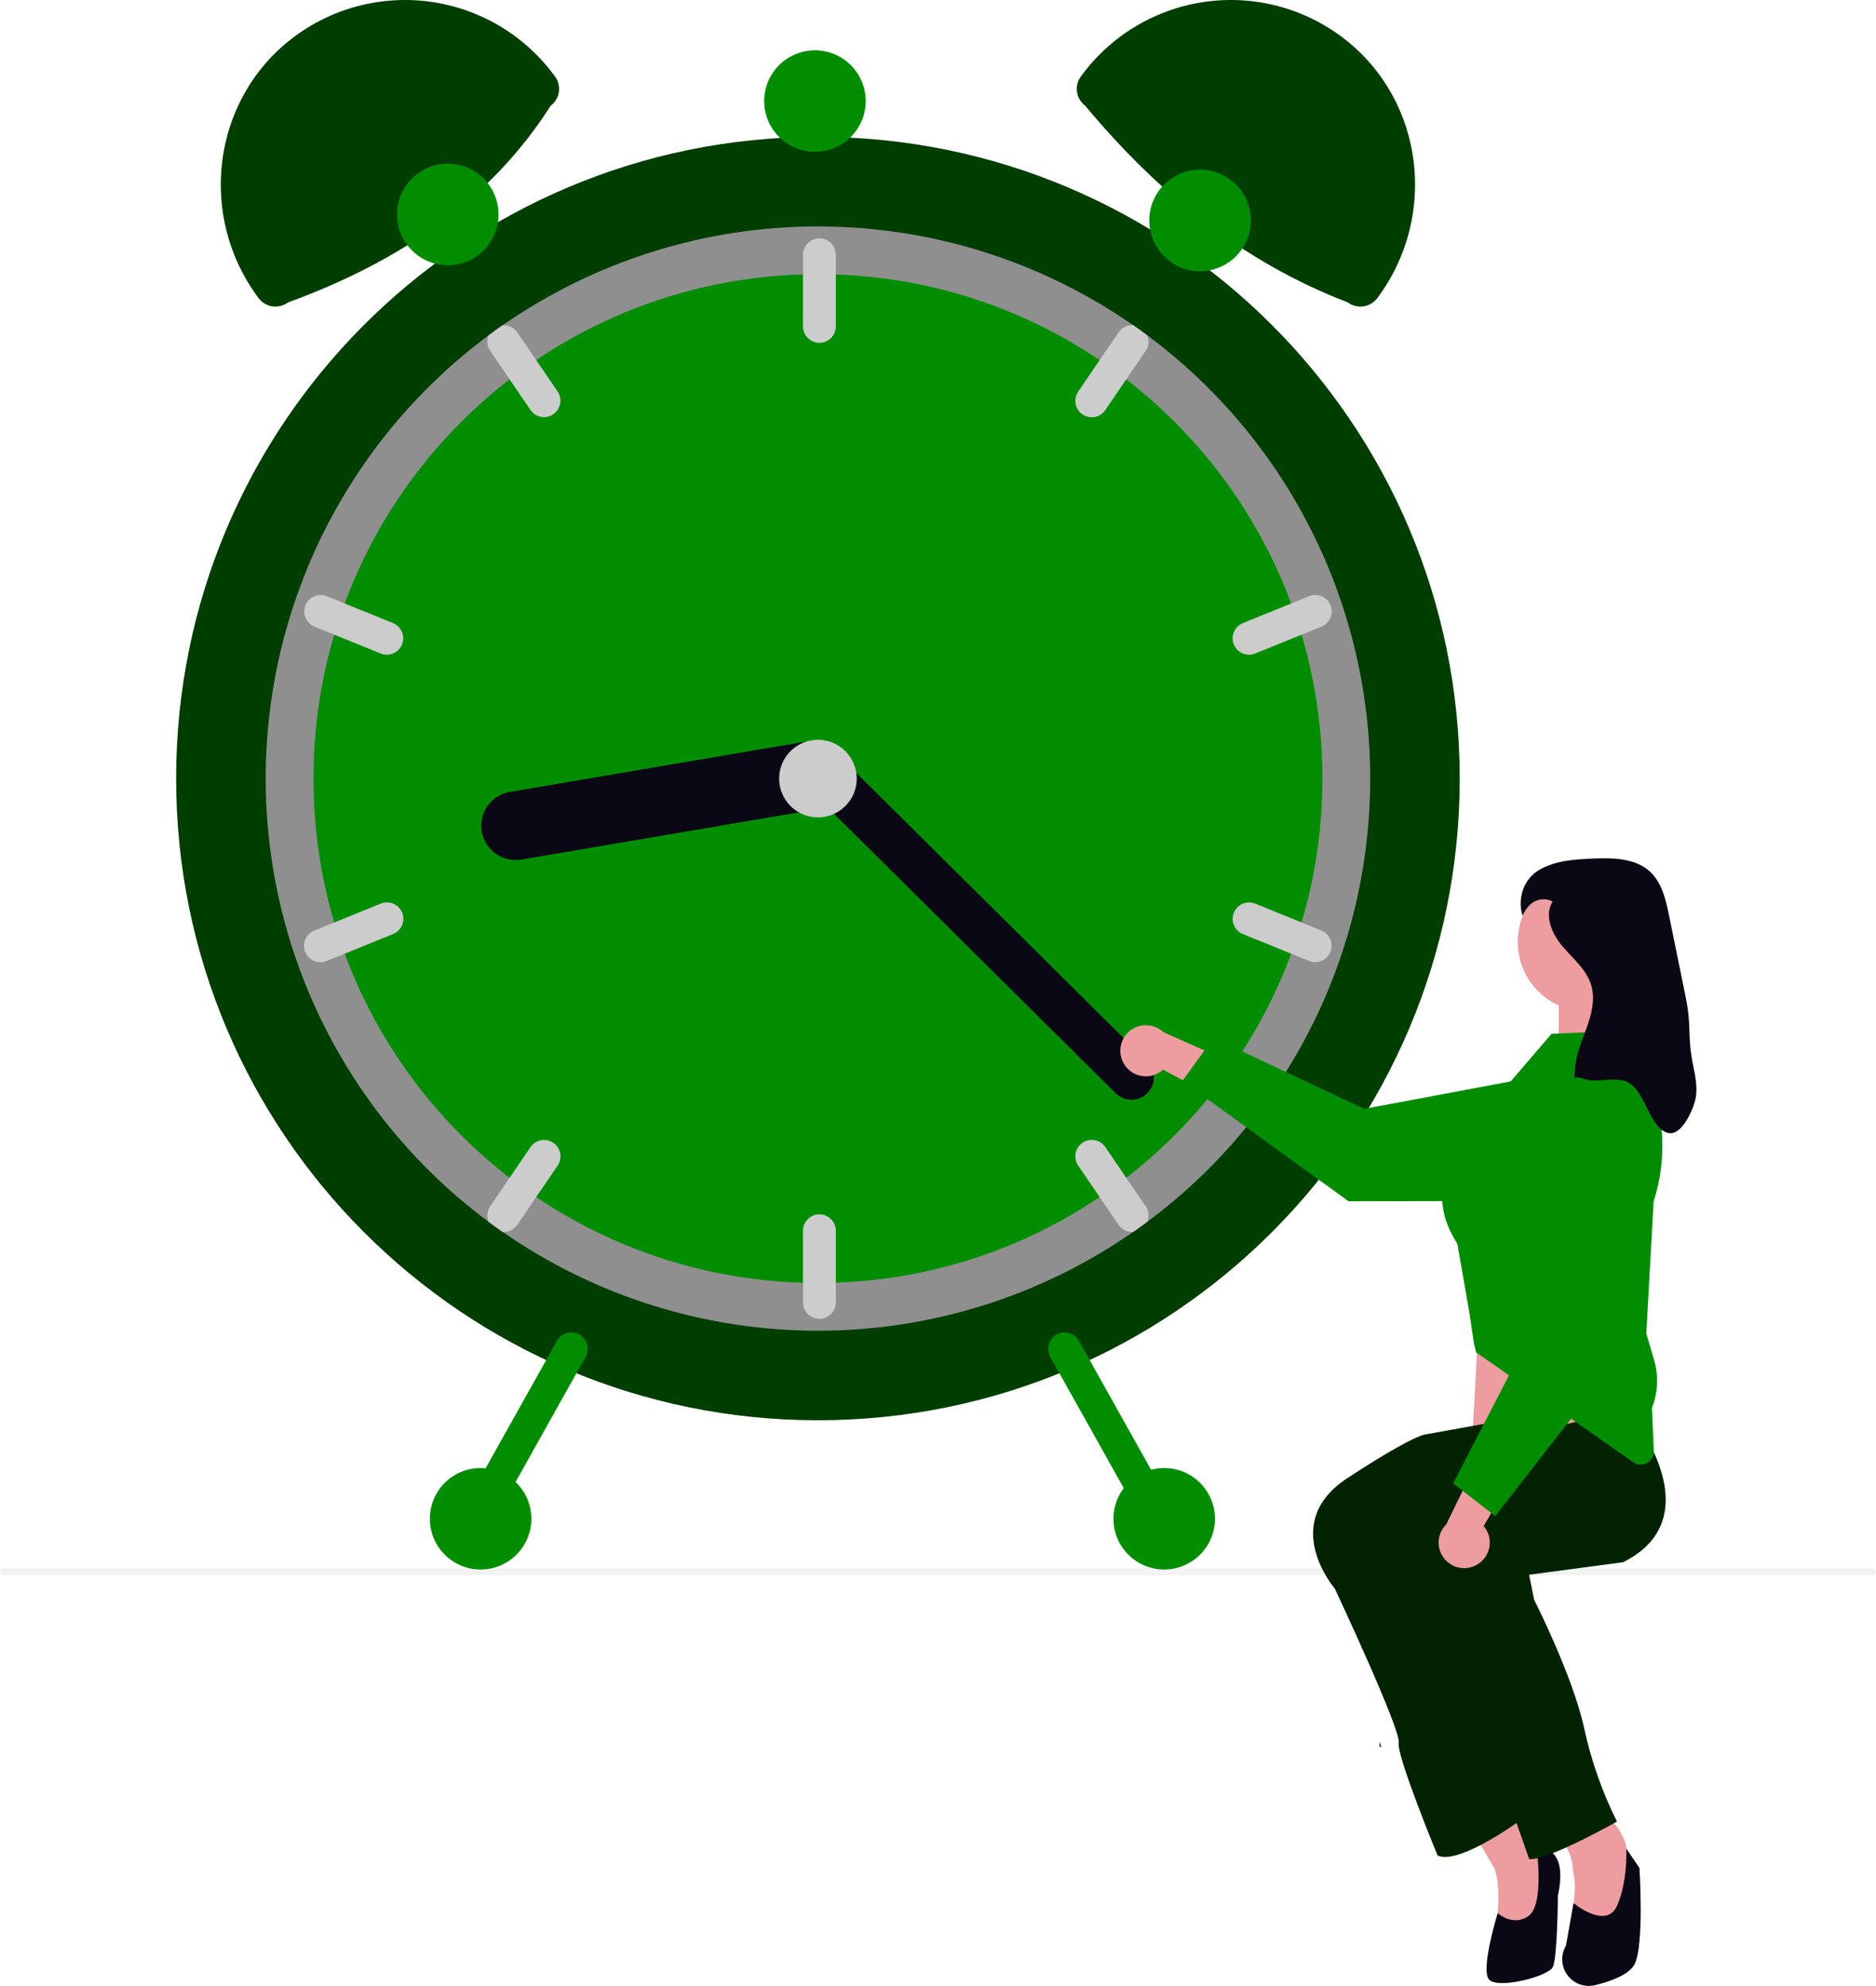 <svg width="764" height="809" viewBox="0 0 764 809" fill="none" xmlns="http://www.w3.org/2000/svg">
<path d="M763.977 640.169C763.98 640.548 763.84 640.914 763.584 641.193C763.463 641.325 763.316 641.431 763.152 641.504C762.988 641.576 762.811 641.614 762.631 641.615H1.349C0.983 641.59 0.64 641.426 0.39 641.158C0.139 640.889 0 640.536 0 640.169C0 639.802 0.139 639.448 0.39 639.18C0.64 638.911 0.983 638.748 1.349 638.722H762.631C762.811 638.723 762.988 638.761 763.152 638.834C763.316 638.907 763.463 639.013 763.584 639.145C763.84 639.425 763.98 639.79 763.977 640.169Z" fill="#F2F2F2"/>
<path d="M333.1 578.495C477.451 578.495 594.471 461.475 594.471 317.124C594.471 172.773 477.451 55.753 333.1 55.753C188.748 55.753 71.728 172.773 71.728 317.124C71.728 461.475 188.748 578.495 333.1 578.495Z" fill="#003E00"/>
<path d="M558.001 317.124C558.027 352.217 549.83 386.828 534.066 418.181C518.302 449.534 495.41 476.756 467.227 497.665C465.343 499.075 463.422 500.449 461.489 501.786C423.8 527.984 379 542.025 333.101 542.025C287.202 542.025 242.401 527.984 204.713 501.786C202.78 500.449 200.859 499.075 198.975 497.665C170.81 476.738 147.933 449.511 132.171 418.163C116.409 386.814 108.2 352.213 108.2 317.125C108.2 282.037 116.409 247.435 132.171 216.086C147.933 184.738 170.81 157.512 198.975 136.584C200.859 135.174 202.78 133.8 204.713 132.463C242.401 106.265 287.202 92.224 333.101 92.224C379 92.224 423.8 106.265 461.489 132.463C463.422 133.8 465.343 135.174 467.227 136.584C495.41 157.493 518.302 184.716 534.066 216.069C549.83 247.421 558.028 282.032 558.002 317.125L558.001 317.124Z" fill="#8F8F8F"/>
<path d="M333.099 522.574C446.566 522.574 538.549 430.591 538.549 317.124C538.549 203.657 446.566 111.674 333.099 111.674C219.633 111.674 127.649 203.657 127.649 317.124C127.649 430.591 219.633 522.574 333.099 522.574Z" fill="#008E00"/>
<path d="M333.708 97.085C331.936 97.089 330.238 97.794 328.985 99.047C327.732 100.3 327.026 101.999 327.022 103.771V132.947C327.022 134.72 327.727 136.421 328.981 137.675C330.235 138.929 331.935 139.633 333.708 139.633C335.482 139.633 337.182 138.929 338.436 137.675C339.69 136.421 340.394 134.72 340.394 132.947V103.772C340.391 102 339.685 100.301 338.432 99.048C337.179 97.795 335.481 97.09 333.708 97.086V97.085Z" fill="#CCCCCC"/>
<path d="M467.226 136.583C465.342 135.173 463.421 133.799 461.488 132.462C460.328 132.386 459.169 132.614 458.124 133.124C457.08 133.633 456.186 134.406 455.531 135.367L439.107 159.474C438.607 160.199 438.255 161.017 438.071 161.879C437.888 162.741 437.877 163.63 438.038 164.497C438.2 165.363 438.531 166.189 439.013 166.927C439.496 167.665 440.119 168.3 440.847 168.796C441.576 169.292 442.395 169.639 443.258 169.817C444.121 169.995 445.011 170.001 445.876 169.834C446.742 169.667 447.566 169.331 448.3 168.844C449.035 168.358 449.667 167.73 450.158 166.999L466.582 142.892C467.207 141.977 467.593 140.921 467.706 139.819C467.818 138.717 467.653 137.605 467.226 136.583Z" fill="#CCCCCC"/>
<path d="M541.846 246.506C541.178 244.866 539.887 243.557 538.256 242.869C536.624 242.181 534.786 242.168 533.146 242.835L506.109 253.813C504.483 254.492 503.19 255.785 502.513 257.412C501.835 259.039 501.828 260.867 502.491 262.499C503.154 264.132 504.435 265.436 506.055 266.13C507.675 266.823 509.503 266.848 511.142 266.201L538.179 255.223C539.818 254.551 541.125 253.256 541.812 251.622C542.5 249.988 542.512 248.149 541.846 246.506Z" fill="#CCCCCC"/>
<path d="M227.094 159.474L210.67 135.367C210.015 134.406 209.121 133.633 208.077 133.124C207.032 132.614 205.873 132.386 204.713 132.462C202.78 133.799 200.859 135.173 198.975 136.583C198.548 137.605 198.383 138.717 198.495 139.819C198.608 140.921 198.994 141.977 199.619 142.892L216.043 166.999C217.046 168.452 218.583 169.45 220.319 169.774C222.055 170.098 223.848 169.722 225.308 168.728C226.767 167.734 227.775 166.203 228.109 164.469C228.444 162.735 228.079 160.94 227.094 159.474Z" fill="#CCCCCC"/>
<path d="M160.097 253.812L133.061 242.834C131.422 242.186 129.594 242.212 127.974 242.905C126.354 243.599 125.073 244.903 124.41 246.536C123.746 248.168 123.754 249.996 124.432 251.623C125.109 253.249 126.402 254.543 128.028 255.222L155.065 266.2C156.703 266.847 158.531 266.822 160.151 266.128C161.771 265.435 163.052 264.131 163.715 262.498C164.379 260.866 164.371 259.037 163.693 257.411C163.016 255.784 161.722 254.491 160.097 253.812Z" fill="#CCCCCC"/>
<path d="M333.708 494.613C331.936 494.617 330.238 495.323 328.985 496.576C327.732 497.829 327.026 499.527 327.022 501.299V530.475C327.022 532.249 327.727 533.949 328.981 535.203C330.235 536.457 331.935 537.161 333.708 537.161C335.482 537.161 337.182 536.457 338.436 535.203C339.69 533.949 340.394 532.249 340.394 530.475V501.3C340.391 499.528 339.685 497.83 338.432 496.577C337.179 495.324 335.481 494.617 333.708 494.613Z" fill="#CCCCCC"/>
<path d="M466.582 491.355L450.158 467.247C449.667 466.515 449.035 465.888 448.3 465.402C447.566 464.915 446.742 464.579 445.876 464.412C445.011 464.245 444.121 464.25 443.258 464.429C442.395 464.607 441.576 464.954 440.847 465.45C440.119 465.946 439.496 466.581 439.013 467.319C438.531 468.057 438.2 468.883 438.038 469.749C437.877 470.615 437.888 471.505 438.071 472.367C438.255 473.229 438.607 474.046 439.107 474.772L455.531 498.879C456.186 499.839 457.079 500.613 458.124 501.122C459.169 501.632 460.328 501.86 461.488 501.785C463.421 500.448 465.342 499.074 467.226 497.664C467.653 496.642 467.818 495.529 467.706 494.427C467.593 493.326 467.207 492.269 466.582 491.355Z" fill="#CCCCCC"/>
<path d="M538.174 379.027L511.138 368.049C509.499 367.402 507.671 367.427 506.051 368.121C504.431 368.814 503.15 370.118 502.487 371.751C501.824 373.383 501.832 375.212 502.509 376.838C503.187 378.465 504.479 379.758 506.105 380.437L533.142 391.415C534.78 392.063 536.609 392.037 538.229 391.344C539.848 390.651 541.129 389.346 541.792 387.713C542.456 386.081 542.448 384.253 541.77 382.626C541.093 381 539.801 379.706 538.175 379.027H538.174Z" fill="#CCCCCC"/>
<path d="M225.331 465.486C223.865 464.489 222.063 464.114 220.322 464.444C218.58 464.775 217.041 465.784 216.043 467.249L199.619 491.356C198.994 492.271 198.608 493.327 198.495 494.429C198.383 495.531 198.548 496.643 198.975 497.665C200.859 499.075 202.78 500.449 204.713 501.786C205.873 501.862 207.032 501.633 208.077 501.124C209.122 500.614 210.015 499.841 210.67 498.88L227.094 474.773C227.588 474.047 227.934 473.232 228.113 472.372C228.292 471.513 228.3 470.626 228.136 469.764C227.972 468.901 227.64 468.08 227.159 467.345C226.678 466.611 226.056 465.98 225.331 465.486Z" fill="#CCCCCC"/>
<path d="M163.768 371.721C163.101 370.081 161.81 368.772 160.178 368.084C158.547 367.395 156.709 367.383 155.068 368.05L128.031 379.028C127.21 379.352 126.46 379.837 125.827 380.453C125.194 381.068 124.688 381.804 124.341 382.616C123.993 383.428 123.81 384.301 123.802 385.185C123.794 386.068 123.961 386.944 124.293 387.763C124.626 388.581 125.117 389.326 125.739 389.953C126.361 390.581 127.102 391.079 127.917 391.418C128.733 391.758 129.607 391.933 130.491 391.932C131.374 391.932 132.249 391.756 133.064 391.416L160.101 380.438C161.742 379.766 163.049 378.472 163.737 376.838C164.425 375.205 164.438 373.365 163.772 371.722L163.768 371.721Z" fill="#CCCCCC"/>
<path d="M342.383 313.807C343 317.462 342.142 321.212 339.997 324.235C337.853 327.258 334.598 329.307 330.945 329.934L212.297 350.115C208.644 350.733 204.894 349.875 201.873 347.73C198.852 345.585 196.806 342.328 196.184 338.675C195.563 335.022 196.417 331.272 198.559 328.249C200.701 325.225 203.956 323.176 207.608 322.551L326.256 302.369C329.911 301.752 333.661 302.61 336.684 304.754C339.707 306.899 341.756 310.154 342.383 313.807Z" fill="#090814"/>
<path d="M467.258 445.26C465.553 446.974 463.239 447.942 460.821 447.952C458.404 447.961 456.082 447.012 454.364 445.311L326.641 318.589C324.954 316.88 324.009 314.574 324.012 312.172C324.015 309.77 324.965 307.467 326.657 305.762C328.348 304.057 330.645 303.088 333.046 303.066C335.448 303.044 337.761 303.97 339.484 305.644L467.208 432.365C468.922 434.069 469.89 436.384 469.9 438.802C469.909 441.219 468.96 443.541 467.259 445.259L467.258 445.26Z" fill="#090814"/>
<path d="M333.1 332.928C341.828 332.928 348.904 325.852 348.904 317.124C348.904 308.396 341.828 301.32 333.1 301.32C324.372 301.32 317.296 308.396 317.296 317.124C317.296 325.852 324.372 332.928 333.1 332.928Z" fill="#CCCCCC"/>
<path d="M224.243 43.084C199.984 81.223 162.971 106.534 117.324 123.161C116.422 123.837 115.396 124.328 114.304 124.607C113.213 124.886 112.076 124.947 110.961 124.787C109.845 124.627 108.772 124.249 107.803 123.674C106.834 123.099 105.987 122.339 105.311 121.437C80.516 88.331 86.111 41.016 118.839 15.719C126.751 9.614 135.797 5.141 145.451 2.56C155.105 -0.021 165.176 -0.659 175.079 0.685C184.982 2.028 194.519 5.325 203.137 10.384C211.756 15.443 219.283 22.164 225.282 30.156L225.968 31.072C226.644 31.974 227.135 33 227.414 34.092C227.693 35.184 227.755 36.32 227.595 37.436C227.435 38.551 227.056 39.624 226.481 40.593C225.907 41.563 225.146 42.41 224.244 43.085L224.243 43.084Z" fill="#003E00"/>
<path d="M440.919 30.156C446.918 22.164 454.446 15.444 463.064 10.385C471.682 5.325 481.219 2.029 491.122 0.686C501.024 -0.658 511.095 -0.02 520.749 2.561C530.404 5.141 539.449 9.614 547.361 15.719C580.085 41.019 585.684 88.331 560.889 121.437C560.213 122.339 559.367 123.099 558.397 123.674C557.428 124.249 556.355 124.627 555.239 124.787C554.124 124.947 552.988 124.886 551.896 124.607C550.804 124.328 549.778 123.837 548.876 123.161C506.501 106.937 471.75 78.861 441.957 43.084C441.055 42.409 440.295 41.562 439.72 40.593C439.145 39.623 438.767 38.55 438.607 37.435C438.446 36.319 438.508 35.183 438.787 34.091C439.066 32.999 439.557 31.973 440.233 31.071L440.919 30.156Z" fill="#003E00"/>
<path d="M430.286 543.566C428.741 544.434 427.603 545.88 427.121 547.585C426.64 549.291 426.853 551.117 427.716 552.666L466.304 621.623C467.174 623.161 468.619 624.293 470.321 624.769C472.023 625.245 473.845 625.028 475.388 624.165C476.931 623.302 478.069 621.863 478.553 620.162C479.037 618.462 478.829 616.64 477.973 615.093L439.385 546.136C438.516 544.591 437.071 543.454 435.366 542.972C433.661 542.49 431.834 542.704 430.286 543.566Z" fill="#008E00"/>
<path d="M226.814 546.137L188.226 615.094C187.36 616.642 187.145 618.47 187.627 620.176C188.109 621.883 189.249 623.328 190.796 624.194C192.344 625.06 194.172 625.276 195.879 624.794C197.585 624.312 199.03 623.172 199.896 621.624L238.483 552.667C238.912 551.901 239.186 551.058 239.289 550.186C239.392 549.314 239.322 548.43 239.083 547.585C238.844 546.74 238.442 545.95 237.898 545.261C237.354 544.571 236.68 543.996 235.913 543.567C235.147 543.138 234.304 542.865 233.432 542.762C232.56 542.659 231.676 542.729 230.831 542.968C229.986 543.206 229.196 543.609 228.507 544.153C227.818 544.697 227.243 545.371 226.814 546.137Z" fill="#008E00"/>
<path d="M474.119 639.28C485.533 639.28 494.786 630.027 494.786 618.613C494.786 607.199 485.533 597.946 474.119 597.946C462.705 597.946 453.452 607.199 453.452 618.613C453.452 630.027 462.705 639.28 474.119 639.28Z" fill="#008E00"/>
<path d="M488.708 110.459C500.122 110.459 509.375 101.206 509.375 89.792C509.375 78.378 500.122 69.125 488.708 69.125C477.294 69.125 468.041 78.378 468.041 89.792C468.041 101.206 477.294 110.459 488.708 110.459Z" fill="#008E00"/>
<path d="M331.885 61.832C343.299 61.832 352.552 52.579 352.552 41.165C352.552 29.751 343.299 20.498 331.885 20.498C320.471 20.498 311.218 29.751 311.218 41.165C311.218 52.579 320.471 61.832 331.885 61.832Z" fill="#008E00"/>
<path d="M182.355 108.028C193.77 108.028 203.022 98.775 203.022 87.361C203.022 75.947 193.77 66.694 182.355 66.694C170.941 66.694 161.688 75.947 161.688 87.361C161.688 98.775 170.941 108.028 182.355 108.028Z" fill="#008E00"/>
<path d="M195.729 639.28C207.143 639.28 216.396 630.027 216.396 618.613C216.396 607.199 207.143 597.946 195.729 597.946C184.314 597.946 175.062 607.199 175.062 618.613C175.062 630.027 184.314 639.28 195.729 639.28Z" fill="#008E00"/>
<path d="M561.789 709.462L562.606 711.528H561.789V709.462Z" fill="#2F2E41"/>
<path d="M657.441 403.371H634.774V447.371H657.441V403.371Z" fill="#ED9DA0"/>
<path d="M618.076 383.687C618.076 389.292 619.738 394.771 622.852 399.431C625.966 404.092 630.392 407.724 635.57 409.869C640.748 412.014 646.446 412.575 651.943 411.482C657.441 410.388 662.49 407.689 666.454 403.726C670.417 399.763 673.116 394.714 674.21 389.216C675.303 383.719 674.742 378.021 672.597 372.843C670.453 367.665 666.82 363.239 662.16 360.125C657.5 357.011 652.021 355.348 646.416 355.348C642.695 355.348 639.009 356.081 635.571 357.505C632.133 358.929 629.008 361.017 626.377 363.648C623.745 366.28 621.658 369.404 620.233 372.842C618.809 376.28 618.076 379.966 618.076 383.687Z" fill="#ED9DA0"/>
<path d="M602.221 537.162H657.688V598.352L599.314 591.114L602.221 537.162Z" fill="#ED9DA0"/>
<path d="M598.232 742.492C598.232 742.492 600.59 747.219 603.82 752.892C605.083 755.127 606.491 757.53 607.933 759.843C613.04 768.013 607.933 794.043 607.933 794.043L619.109 795.574L630.285 789.986L632.33 771.099V757.292L619.589 743.043L614.001 736.874L598.232 742.492Z" fill="#ED9DA0"/>
<path d="M543.592 647.029C543.592 647.029 570.649 704.708 569.621 709.815C568.593 714.922 585.446 755.759 585.446 755.759C589.29 757.569 596.354 754.966 603.015 751.512C608.038 748.834 612.89 745.848 617.544 742.571L618.527 741.878L619.119 741.453L574.706 618.43L614.001 589.609L616.907 587.474L634.476 574.509L580.831 584.209C580.831 584.209 578.965 583.974 569.096 589.495C564.357 592.144 557.775 596.111 548.677 602.079C520.637 620.487 543.592 647.029 543.592 647.029Z" fill="#012301"/>
<path d="M625.791 752.698C625.791 752.698 639.068 750.653 634.463 772.098C634.463 772.098 634.263 797.244 632.418 801.155C630.573 805.066 609.954 810.342 606.389 806.262C602.824 802.182 609.944 779.225 609.944 779.225C609.944 779.225 616.124 784.961 622.554 780.347C628.984 775.733 625.791 752.698 625.791 752.698Z" fill="#090814"/>
<path d="M634.989 748.616C636.437 749.995 637.616 751.632 638.465 753.444C639.519 755.495 640.19 757.722 640.443 760.015C640.577 761.758 640.857 763.491 641.143 765.215C642.417 772.491 637.533 794.049 637.533 794.049L656.933 797.111L664.074 789.456L665.605 772.614C663.699 766.839 662.667 760.812 662.543 754.733C662.543 750.341 660.308 746.418 658.073 743.557C656.557 741.648 654.821 739.926 652.899 738.427C652.899 738.427 630.898 745.04 634.989 748.616Z" fill="#ED9DA0"/>
<path d="M572.197 631.718C572.197 631.718 584.949 655.713 593.13 675.618C598.494 688.694 609.581 719.83 616.6 739.656L617.628 742.584C620.713 751.357 622.769 757.292 622.769 757.292C624.129 757.301 625.482 757.101 626.781 756.699C627.988 756.375 629.34 755.939 630.781 755.399L632.401 754.784C634.01 754.158 635.754 753.432 637.419 752.672C645.533 749.051 654.183 744.335 657.319 742.614L658.504 741.955C652.516 729.954 648.045 717.255 645.197 704.149C640.604 682.714 624.778 651.622 624.778 651.622L622.73 641.409L661.019 636.302C689.864 621.885 675.85 593.465 667.613 580.847C666.209 578.656 664.69 576.541 663.064 574.509L632.431 581.215C632.431 581.215 627.603 582.757 616.874 587.507L611.945 589.742C605.932 592.502 598.534 596.056 589.593 600.616C559.441 615.86 572.197 631.718 572.197 631.718Z" fill="#012301"/>
<path d="M637.728 792.517C636.636 794.358 636.114 796.48 636.226 798.616C636.338 800.753 637.08 802.809 638.358 804.525C639.636 806.241 641.394 807.54 643.409 808.259C645.424 808.978 647.607 809.085 649.683 808.565C655.953 807.012 663.383 804.352 665.62 800.165C669.699 792.51 667.665 760.859 667.665 760.859L662.3 752.946C662.3 752.946 663 766.109 658.57 776.163C654.14 786.217 640.815 775.157 640.815 775.157L637.728 792.517Z" fill="#090814"/>
<path d="M457.91 433.636C458.725 434.911 459.809 435.993 461.087 436.804C462.365 437.615 463.805 438.136 465.306 438.331C466.807 438.525 468.332 438.388 469.775 437.929C471.217 437.47 472.541 436.7 473.654 435.674L506.085 453.052L504.346 434.013L473.815 420.43C471.966 418.68 469.541 417.668 466.997 417.586C464.453 417.503 461.967 418.355 460.008 419.982C458.05 421.608 456.756 423.895 456.37 426.411C455.984 428.927 456.534 431.498 457.915 433.636H457.91Z" fill="#ED9DA0"/>
<path d="M481.537 440.28L494.245 422.738L555.466 451.679L631.649 437.385C635.415 436.678 639.29 436.809 643 437.768C646.709 438.728 650.162 440.492 653.112 442.936C656.063 445.38 658.44 448.444 660.073 451.909C661.707 455.375 662.557 459.158 662.564 462.99C662.569 469.91 659.829 476.55 654.945 481.453C650.06 486.355 643.431 489.12 636.51 489.14L549.204 489.302L481.537 440.28Z" fill="#008E00"/>
<path d="M668.162 596.568C667.296 596.567 666.444 596.355 665.678 595.952L601.133 550.82L600.244 547.181L598.569 535.666L593.536 506.766C593.402 506.476 593.122 506.001 592.805 505.466C589.539 499.933 579.6 483.091 598.569 459.902L631.869 421.074L660.453 419.844L660.778 420.255C668.421 429.849 673.576 441.182 675.784 453.248C677.991 465.314 677.184 477.738 673.433 489.416L670.457 543.169L673.649 554.025C675.515 560.405 675.206 567.224 672.772 573.408L673.504 590.986C673.532 591.707 673.415 592.426 673.16 593.1C672.904 593.774 672.516 594.39 672.017 594.911C671.519 595.432 670.921 595.847 670.258 596.132C669.596 596.417 668.883 596.565 668.162 596.568Z" fill="#008E00"/>
<path d="M601.637 637.242C602.941 636.472 604.059 635.426 604.914 634.177C605.769 632.928 606.34 631.507 606.586 630.014C606.833 628.52 606.749 626.991 606.341 625.534C605.932 624.077 605.209 622.726 604.222 621.579L622.716 589.779L603.628 590.855L588.992 620.892C587.175 622.677 586.075 625.067 585.902 627.609C585.729 630.151 586.494 632.669 588.052 634.684C589.611 636.7 591.854 638.074 594.358 638.546C596.862 639.018 599.452 638.555 601.637 637.246V637.242Z" fill="#ED9DA0"/>
<path d="M608.901 617.516L591.812 604.205L622.865 544.027L611.229 467.393C610.653 463.605 610.919 459.737 612.006 456.063C613.094 452.389 614.978 449 617.523 446.136C620.068 443.272 623.212 441.003 626.733 439.491C630.254 437.979 634.064 437.261 637.894 437.387C644.81 437.623 651.35 440.592 656.08 445.644C660.809 450.696 663.342 457.417 663.122 464.334L660.247 551.592L608.901 617.516Z" fill="#008E00"/>
<path d="M632.264 367.252C628.783 372.9 631.992 380.338 636.281 385.4C640.57 390.462 646.1 394.905 648.014 401.257C649.731 406.957 648.169 413.094 646.15 418.689C644.131 424.284 641.621 429.863 641.413 435.807C641.205 441.751 639.156 437.375 644.755 439.382C650.501 441.441 657.294 438.205 662.829 440.782C670.038 444.135 671.894 460.343 679.753 461.547C684.59 462.288 688.853 453.495 690.201 448.793C691.549 444.091 690.582 439.071 689.601 434.277C686.924 421.141 689.109 418.946 686.432 405.81L679.749 373.02C678.419 366.494 676.841 359.514 671.936 355.008C665.943 349.502 656.909 349.372 648.778 349.702C641.307 350.002 633.535 350.516 627.031 354.202C620.527 357.888 617.831 365.887 620.078 373.017C622.178 367.999 626.383 365.027 631.528 366.797" fill="#090814"/>
</svg>

